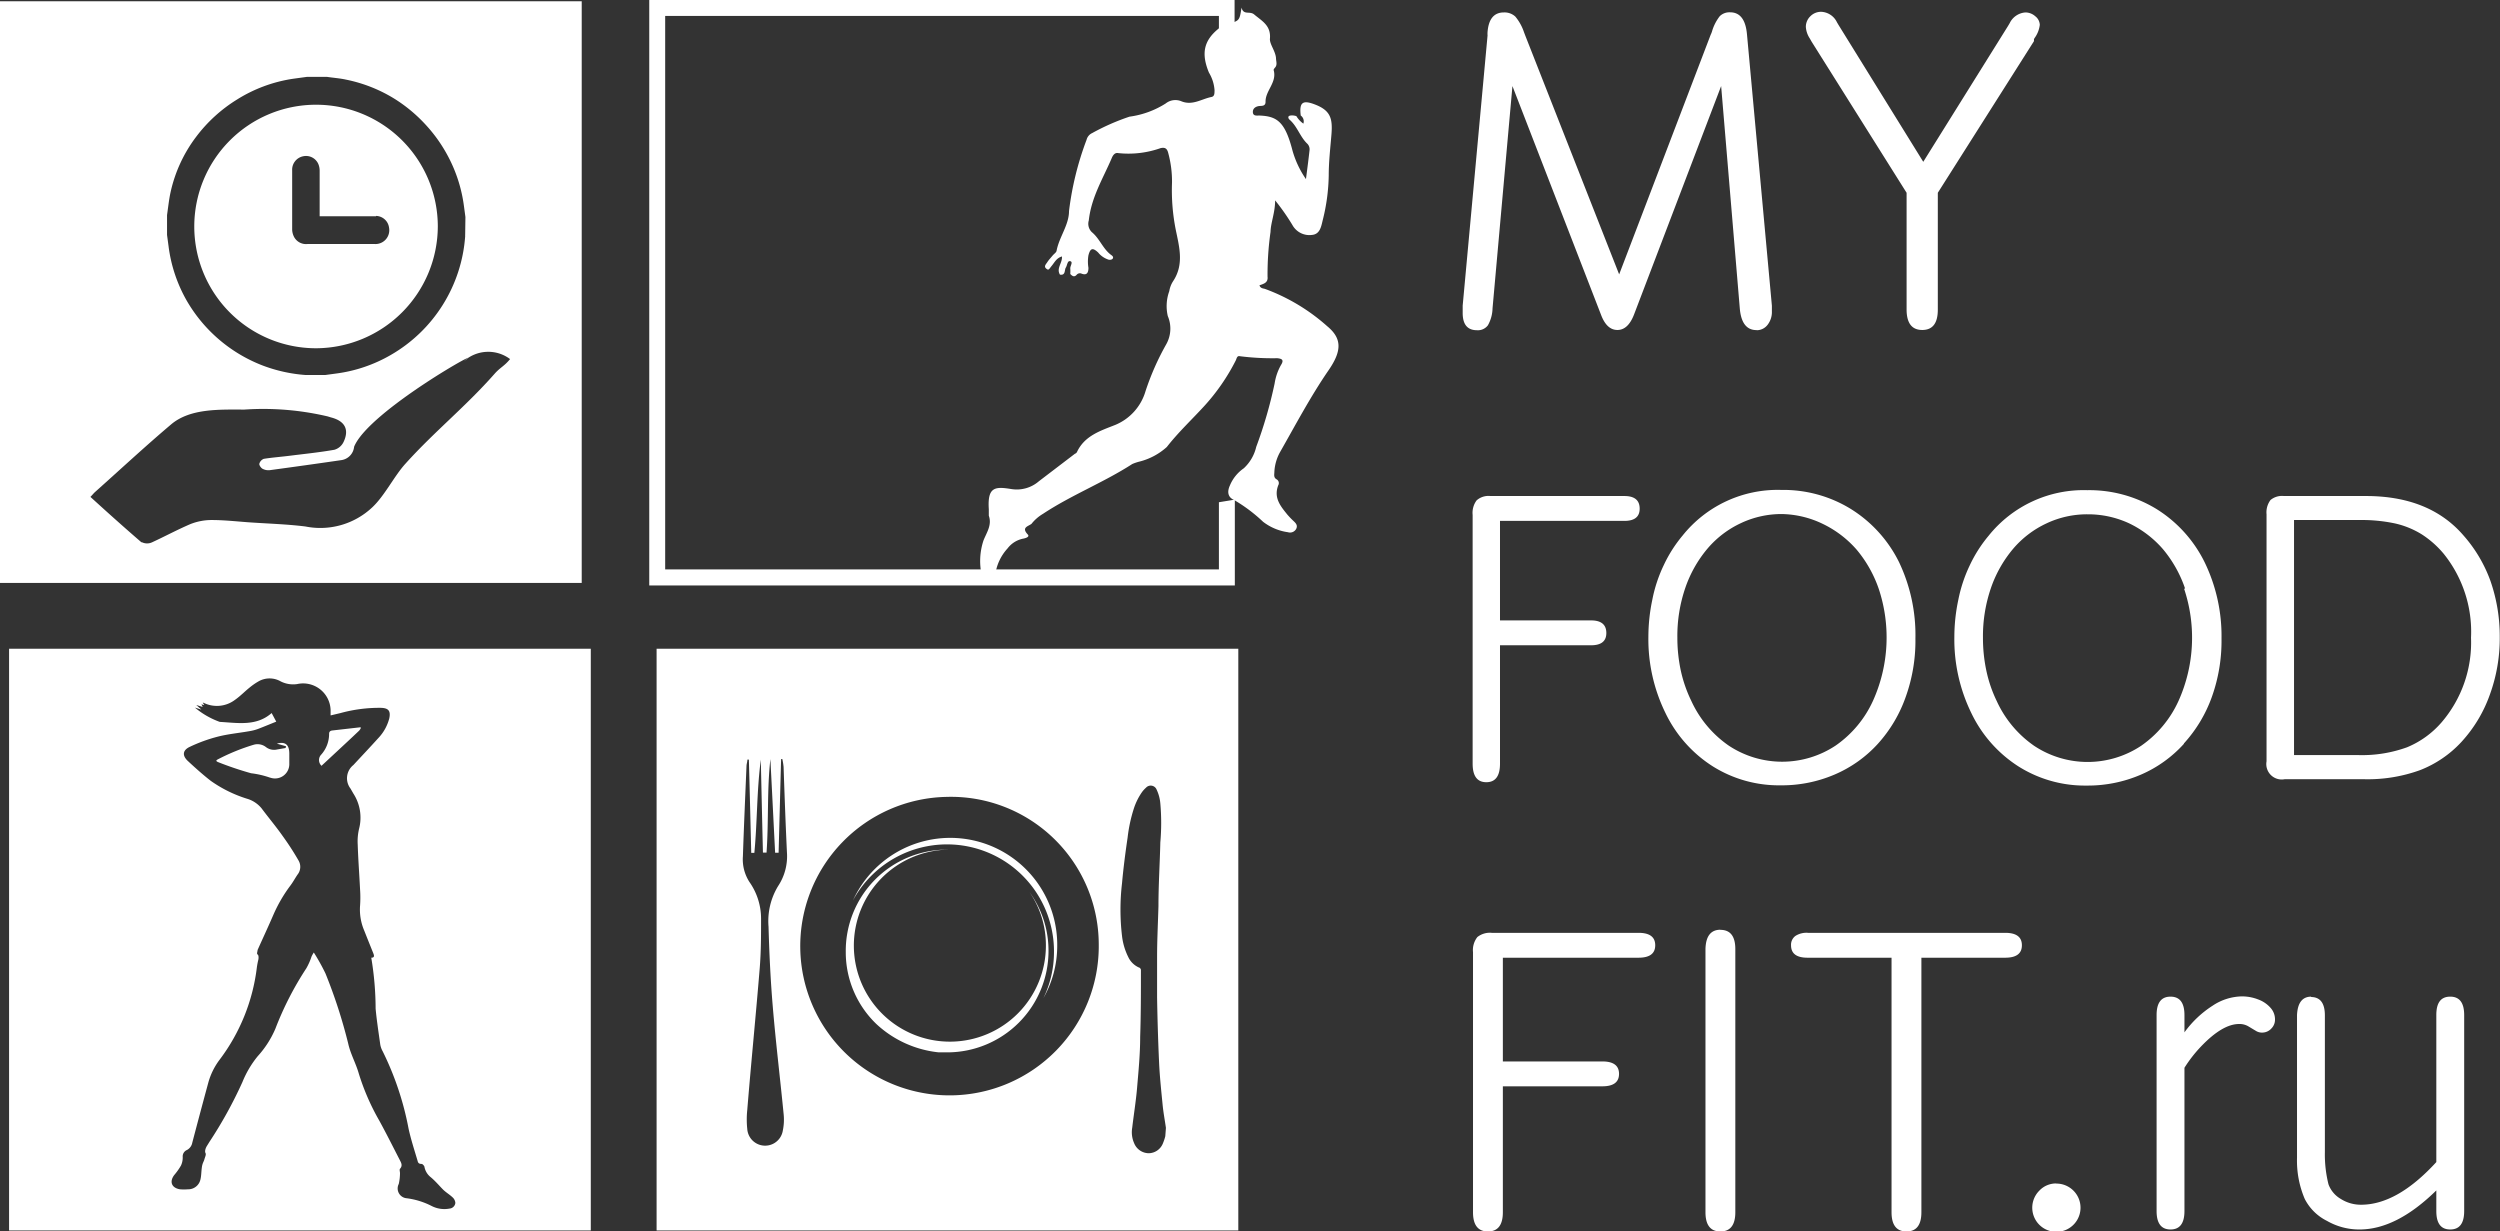 <svg id="Слой_1" data-name="Слой 1" xmlns="http://www.w3.org/2000/svg" viewBox="0 0 201 99"><rect x="0" y="0" width="201" height="99" fill="#333333" stroke="none"/><defs><style>.cls-1{fill:#fff;}</style></defs><title>logo</title><path class="cls-1" d="M200.18,55.86a11.08,11.08,0,0,1-2.28,3.79,8.93,8.93,0,0,1-3.33,2.27,12.31,12.31,0,0,1-4.44.73h-6.45a1.24,1.24,0,0,1-1.45-1.44V41.35a1.65,1.65,0,0,1,.32-1.15,1.44,1.44,0,0,1,1.07-.32h6.59q5.08,0,7.81,3.12a11.37,11.37,0,0,1,2.21,3.7,13.54,13.54,0,0,1,.75,4.54A13.24,13.24,0,0,1,200.18,55.86Zm-3.71-11.34a7.75,7.75,0,0,0-1.78-1.57,7,7,0,0,0-2.15-.87,12.88,12.88,0,0,0-2.82-.27h-5.28v18.9h5.22a10.59,10.59,0,0,0,3.87-.63,7.41,7.41,0,0,0,2.77-2,9.86,9.86,0,0,0,2.37-6.81A10,10,0,0,0,196.47,44.52ZM182.91,82a1,1,0,0,1-.29.69,1,1,0,0,1-.71.33.92.92,0,0,1-.54-.14l-.6-.36a1.39,1.39,0,0,0-.75-.19q-1.33,0-3.06,1.81a10.71,10.71,0,0,0-1.33,1.71V97.37q0,1.48-1.12,1.48t-1.12-1.48V81.61q0-1.48,1.12-1.48t1.12,1.48V83a8.36,8.36,0,0,1,2.26-2.14,4.37,4.37,0,0,1,2.33-.75,3.56,3.56,0,0,1,1.35.25,2.43,2.43,0,0,1,1,.69A1.38,1.38,0,0,1,182.91,82Zm-7.32-22.2a10,10,0,0,1-3.48,2.49,10.77,10.77,0,0,1-4.35.87,10,10,0,0,1-5.46-1.53,10.43,10.43,0,0,1-3.8-4.29,13.49,13.49,0,0,1-1.37-6.12,14.41,14.41,0,0,1,.32-3,11.64,11.64,0,0,1,.92-2.77,10.91,10.91,0,0,1,1.51-2.37,9.79,9.79,0,0,1,7.94-3.67,10.37,10.37,0,0,1,5.57,1.52,10.5,10.5,0,0,1,3.85,4.25,13.59,13.59,0,0,1,1.37,6.17,13.39,13.39,0,0,1-.78,4.69A11.09,11.09,0,0,1,175.58,59.78Zm.08-12.51a9.89,9.89,0,0,0-1.77-3.14,8.41,8.41,0,0,0-2.71-2.07,7.84,7.84,0,0,0-3.34-.73,7.63,7.63,0,0,0-3.31.73,7.9,7.9,0,0,0-2.69,2.05,9.88,9.88,0,0,0-1.78,3.15,11.94,11.94,0,0,0-.64,4,12.6,12.6,0,0,0,.27,2.63,10.67,10.67,0,0,0,.84,2.46,8.84,8.84,0,0,0,3,3.59,7.77,7.77,0,0,0,8.61,0,8.82,8.82,0,0,0,3-3.6,12.4,12.4,0,0,0,.46-9ZM163.53,3.12l0,.06a.11.11,0,0,1,0,.06l0,.07L155.8,15.5V24.9q0,1.63-1.25,1.63t-1.26-1.63V15.5L145.66,3.36l-.16-.28a1.9,1.9,0,0,1-.31-.92,1.18,1.18,0,0,1,.37-.86,1.2,1.2,0,0,1,.88-.35,1.47,1.47,0,0,1,1.25.84l.13.22,6.81,11,6.82-10.93.13-.22A1.52,1.52,0,0,1,162.85,1a1.2,1.2,0,0,1,.79.31A.92.92,0,0,1,164,2a2.26,2.26,0,0,1-.42,1.06A.07.07,0,0,1,163.53,3.12ZM152.67,45.17A13.63,13.63,0,0,1,154,51.34a13.36,13.36,0,0,1-.78,4.69A11.08,11.08,0,0,1,151,59.78a10,10,0,0,1-3.49,2.49,10.76,10.76,0,0,1-4.35.87,10,10,0,0,1-5.46-1.53,10.43,10.43,0,0,1-3.8-4.29,13.49,13.49,0,0,1-1.37-6.12,14.54,14.54,0,0,1,.32-3,11.5,11.5,0,0,1,.92-2.77,10.83,10.83,0,0,1,1.51-2.37,9.79,9.79,0,0,1,7.94-3.67,10.36,10.36,0,0,1,5.57,1.52A10.52,10.52,0,0,1,152.67,45.17Zm-9.39-3.84a7.63,7.63,0,0,0-3.31.73,7.91,7.91,0,0,0-2.69,2.05,9.86,9.86,0,0,0-1.78,3.15,11.94,11.94,0,0,0-.64,4,12.66,12.66,0,0,0,.27,2.63,10.86,10.86,0,0,0,.85,2.46,8.85,8.85,0,0,0,3,3.59,7.77,7.77,0,0,0,8.61,0,8.81,8.81,0,0,0,3-3.6,12.39,12.39,0,0,0,.46-9,9.93,9.93,0,0,0-1.77-3.14,8.47,8.47,0,0,0-2.71-2.07A7.85,7.85,0,0,0,143.28,41.33Zm-2.06-14.79q-1.19,0-1.34-1.74l-1.5-17.88-7,18.36q-.48,1.25-1.34,1.25t-1.32-1.23L121.6,6.92,120,24.79a2.91,2.91,0,0,1-.37,1.36,1,1,0,0,1-.88.4q-1.16,0-1.15-1.41c0-.11,0-.3,0-.57l2-21.72a1.77,1.77,0,0,1,0-.29Q119.73,1,120.91,1a1.28,1.28,0,0,1,.92.33,3.91,3.91,0,0,1,.7,1.26l.11.29,7.54,19.18,7.36-19.27a1.65,1.65,0,0,0,.11-.28,3.64,3.64,0,0,1,.62-1.21,1.11,1.11,0,0,1,.83-.31q1.21,0,1.36,1.8l2,21.79,0,.44a1.68,1.68,0,0,1-.35,1.1A1.1,1.1,0,0,1,141.23,26.55ZM98,28.71V1.28H53.48v44.5H98v-5.4l1.28-.21v6.9H52.2V0H99.26V27.79ZM.73,52.16H47.5V98.93H.73ZM14.47,95.62a3.84,3.84,0,0,0,.64,0,1,1,0,0,0,1-.77c.08-.31.07-.65.12-1s.14-.42.2-.63.16-.39.09-.52,0-.37.1-.54l.21-.34A34.56,34.56,0,0,0,19.49,87a8.06,8.06,0,0,1,1.23-2.08,7.87,7.87,0,0,0,1.42-2.21,25.49,25.49,0,0,1,2.49-4.86,5,5,0,0,0,.42-.95,2.84,2.84,0,0,1,.18-.32,16.65,16.65,0,0,1,.94,1.69A41.44,41.44,0,0,1,28,83.92c.18.81.61,1.57.84,2.37a18.51,18.51,0,0,0,1.65,3.8c.58,1.06,1.12,2.14,1.67,3.21.11.21.22.43,0,.67-.06.08,0,.24,0,.36a4,4,0,0,1-.1.86.79.79,0,0,0,.64,1.15,6.06,6.06,0,0,1,2,.62,2.24,2.24,0,0,0,1.44.21.51.51,0,0,0,.47-.45.66.66,0,0,0-.22-.45c-.24-.23-.54-.4-.78-.64s-.63-.7-1-1a1.38,1.38,0,0,1-.48-.79c0-.1-.17-.27-.23-.26-.24,0-.29-.1-.33-.26-.25-.85-.53-1.7-.72-2.57a24,24,0,0,0-2.09-6.24,1.67,1.67,0,0,1-.19-.55c-.14-1-.28-1.91-.37-2.86A25.13,25.13,0,0,0,29.85,77c.28,0,.23-.18.17-.34-.25-.62-.5-1.24-.74-1.85a4.27,4.27,0,0,1-.33-2,9.4,9.4,0,0,0,0-1.29c-.06-1.21-.15-2.41-.19-3.62a4.4,4.4,0,0,1,.11-1.27,3.56,3.56,0,0,0-.46-2.83l-.23-.4a1.36,1.36,0,0,1,.23-1.89c.66-.71,1.33-1.42,2-2.16a3.62,3.62,0,0,0,.89-1.6c.12-.59-.06-.82-.67-.84a11.76,11.76,0,0,0-3.25.42l-.8.19c0-.18,0-.31,0-.44A2.21,2.21,0,0,0,23.89,55a2.21,2.21,0,0,1-1.33-.22,1.79,1.79,0,0,0-1.77,0,5.09,5.09,0,0,0-.71.49c-.4.32-.76.7-1.19,1a2.41,2.41,0,0,1-2.53.23h-.06l.13.19-.24-.06.11.21-.52-.16.41.37,0,0-.52-.16a6.51,6.51,0,0,0,2,1.15c1.45.08,2.94.37,4.17-.71l.37.69c-.5.2-1,.41-1.5.6a3.82,3.82,0,0,1-.68.17c-.86.15-1.73.23-2.57.45a12.45,12.45,0,0,0-2.21.81c-.57.27-.61.7-.15,1.13s1.21,1.11,1.86,1.61a10.35,10.35,0,0,0,2.91,1.43,2.37,2.37,0,0,1,1.16.77c.56.75,1.16,1.46,1.7,2.23A22.15,22.15,0,0,1,24,69.18a1,1,0,0,1-.08,1.14c-.19.28-.35.58-.55.85a11.7,11.7,0,0,0-1.39,2.38c-.41.95-.85,1.89-1.27,2.83,0,.11-.09.31,0,.36s.09.27.06.42a6,6,0,0,0-.12.63,15.36,15.36,0,0,1-3,7.42A5.49,5.49,0,0,0,16.76,87q-.66,2.43-1.3,4.87a.83.83,0,0,1-.43.59.56.56,0,0,0-.34.56,1.51,1.51,0,0,1-.14.69,5.06,5.06,0,0,1-.53.75C13.6,95,13.79,95.51,14.47,95.62ZM26.46,59c0-.18.1-.25.26-.27L29,58.47l0,.09a1,1,0,0,1-.12.18c-.39.37-.77.73-1.16,1.09L26,61.43l-.15.14a.63.63,0,0,1-.05-.87A2.5,2.5,0,0,0,26.46,59Zm-4.73,3.53a7.13,7.13,0,0,0-1.54-.36,26.4,26.4,0,0,1-2.69-.91.5.5,0,0,1-.11-.08c0-.05.07-.1.11-.12a16.54,16.54,0,0,1,2.89-1.18,1.1,1.1,0,0,1,1,.19,1.06,1.06,0,0,0,.88.19l.69-.12L23,60l-.74-.21c.66-.19,1,.07,1,.8,0,.3,0,.6,0,.89A1.15,1.15,0,0,1,21.72,62.52ZM0,.1H46.77V46.87H0ZM37.42,17.45l-.12-.89a11.78,11.78,0,0,0-1.25-3.94,12,12,0,0,0-1.77-2.53A12.17,12.17,0,0,0,31.81,8a11.88,11.88,0,0,0-4-1.6c-.5-.11-1-.14-1.52-.22l-.2,0H24.68l-1.1.15A11.74,11.74,0,0,0,19.06,8a12,12,0,0,0-3.29,3,11.46,11.46,0,0,0-2.06,4.47c-.13.6-.19,1.21-.28,1.82,0,0,0,.1,0,.14v1.46l.12.89A11.8,11.8,0,0,0,15,24.15a12.05,12.05,0,0,0,6.1,5.23,12.21,12.21,0,0,0,3.46.77l.13,0h1.46l.89-.12a11.8,11.8,0,0,0,4.36-1.48,12,12,0,0,0,6-9.56.76.76,0,0,1,0-.13Zm-26,26.15a.94.94,0,0,0,.81,0c1-.46,2-1,3.07-1.46A4.63,4.63,0,0,1,17,41.81c1,0,2,.11,2.95.18,1.54.11,3.09.15,4.61.34a6.09,6.09,0,0,0,5.36-1.53c1-.93,1.77-2.52,2.67-3.51,2.35-2.61,4.83-4.58,7.15-7.21.48-.55.79-.62,1.27-1.21a2.92,2.92,0,0,0-3.69.15c2.23-1.49-7.68,4-8.85,6.9a1.2,1.2,0,0,1-1,1.07c-1.92.28-3.85.55-5.77.81a1,1,0,0,1-.59-.11c-.13-.07-.28-.29-.26-.4a.59.59,0,0,1,.36-.4c.69-.11,1.4-.16,2.1-.25,1.2-.15,2.39-.27,3.58-.48a1.18,1.18,0,0,0,.72-.6c.49-1,.14-1.71-1-2l-.26-.08a22.6,22.6,0,0,0-6.7-.55c-2,0-4.35-.11-5.89,1.19-2.08,1.76-4.08,3.62-6.12,5.44-.12.11-.22.24-.37.39C8.64,41.2,10,42.42,11.37,43.6ZM25.43,28a9.79,9.79,0,1,1,9.77-9.8A9.83,9.83,0,0,1,25.43,28Zm4.81-10.61H25.7v-.26c0-1.13,0-2.25,0-3.38a1.38,1.38,0,0,0-.11-.57,1.08,1.08,0,0,0-1.24-.61,1.1,1.1,0,0,0-.86,1.13c0,1.59,0,3.17,0,4.76a1.36,1.36,0,0,0,.17.62,1.09,1.09,0,0,0,1.05.54h5.43a1.11,1.11,0,0,0,1.14-1.31A1.08,1.08,0,0,0,30.23,17.36ZM99.56,98.93H52.79V52.16H99.56ZM63,61.66a5.15,5.15,0,0,0-.1-.63H62.8q-.1,3.76-.2,7.53h-.28q-.19-3.76-.38-7.53c-.28,2.5-.13,5-.31,7.52h-.29q-.09-3.73-.17-7.47c-.33,2.49-.28,5-.52,7.49H60.4q-.09-3.75-.19-7.5l-.12,0c0,.17-.06.33-.07.49-.1,2.42-.21,4.85-.29,7.28a3.35,3.35,0,0,0,.53,2.08,5.12,5.12,0,0,1,.93,2.94c0,1.33,0,2.66-.11,4-.31,3.79-.69,7.58-1,11.38a7.27,7.27,0,0,0,0,1.53,1.44,1.44,0,0,0,2.86.12A4.33,4.33,0,0,0,63,89.53c-.28-2.87-.63-5.74-.87-8.61-.18-2.14-.28-4.28-.34-6.42a5.42,5.42,0,0,1,.77-3.26,4.34,4.34,0,0,0,.71-2.71C63.16,66.23,63.08,63.95,63,61.66Zm13.09,2.41A12,12,0,1,0,88.34,75.95,11.89,11.89,0,0,0,76.08,64.07ZM93.74,90.68a.17.17,0,0,1,0,0c-.09-.63-.21-1.26-.27-1.9-.11-1.12-.23-2.25-.28-3.37-.08-1.74-.13-3.47-.16-5.21,0-1.07,0-2.15,0-3.23,0-1.37.07-2.74.11-4.11,0-1.71.11-3.42.15-5.13a17.89,17.89,0,0,0,0-3.14,3.25,3.25,0,0,0-.3-1.11.51.51,0,0,0-.85-.15,2.19,2.19,0,0,0-.32.35,5,5,0,0,0-.65,1.3,12.06,12.06,0,0,0-.51,2.36c-.18,1.22-.34,2.45-.45,3.68a18.17,18.17,0,0,0,0,4.23,5.06,5.06,0,0,0,.5,1.69,1.71,1.71,0,0,0,.94.88s.08.1.08.16c0,1.79,0,3.59-.06,5.38,0,1.41-.14,2.82-.26,4.23-.09,1-.26,2.06-.38,3.08a2.16,2.16,0,0,0,.15,1.23,1.28,1.28,0,0,0,1.19.82,1.25,1.25,0,0,0,1.11-.75,4,4,0,0,0,.21-.62Zm-9-14.11a8.6,8.6,0,0,0-16.16-4.18A8.6,8.6,0,0,1,85,76.14a8.5,8.5,0,0,1-1.11,4.11A8.48,8.48,0,0,0,84.74,76.58Zm-8.62-8.26h.11A7.72,7.72,0,1,0,84.09,76a7.57,7.57,0,0,0-1.32-4.28,8,8,0,0,1,1.53,4.7,8.15,8.15,0,0,1-8.14,8.19h0c-.23,0-.46,0-.68,0a8.67,8.67,0,0,1-5-2.26A8,8,0,0,1,68,76.54,8.14,8.14,0,0,1,76.12,68.31Zm43.69-28.43h10.79q1.22,0,1.23,1t-1.23,1h-10v8h7.32q1.22,0,1.23,1t-1.23,1h-7.32V61.4q0,1.49-1.1,1.49t-1.1-1.49v-20a1.68,1.68,0,0,1,.32-1.17A1.43,1.43,0,0,1,119.82,39.88ZM119.94,75h11.8q1.34,0,1.34,1t-1.34,1H120.83v8.34h8q1.34,0,1.34,1t-1.34,1h-8V97.46q0,1.55-1.2,1.55t-1.2-1.55V76.56a1.7,1.7,0,0,1,.35-1.22A1.61,1.61,0,0,1,119.94,75Zm18.38-.24q1.2,0,1.2,1.55V97.46q0,1.55-1.2,1.55t-1.2-1.55V76.3Q137.16,74.75,138.33,74.75Zm7,.24h15.9q1.34,0,1.34,1t-1.34,1h-6.74V97.46q0,1.55-1.2,1.55t-1.2-1.55V77h-6.76Q144,77,144,76a.88.88,0,0,1,.35-.75A1.64,1.64,0,0,1,145.37,75Zm20,20.16a1.94,1.94,0,1,1-1.36.57A1.85,1.85,0,0,1,165.35,95.15Zm20.48-15c.75,0,1.12.5,1.12,1.48v11a9.93,9.93,0,0,0,.29,2.58,2.26,2.26,0,0,0,1,1.18,3,3,0,0,0,1.62.46q2.91,0,6.05-3.43V81.61c0-1,.37-1.48,1.12-1.48s1.12.5,1.12,1.48V97.37q0,1.48-1.12,1.48c-.75,0-1.12-.49-1.12-1.48V95.71q-3.2,3.14-6.17,3.14a5.19,5.19,0,0,1-2.62-.69,4,4,0,0,1-1.79-1.77,7.85,7.85,0,0,1-.62-3.31V81.61Q184.75,80.13,185.83,80.13Z"/><path class="cls-1" d="M104.58,9.29c-.13-1.06.15-1.27,1.14-.89,1.25.48,1.43,1.12,1.33,2.39-.09,1.1-.22,2.21-.22,3.31a15.6,15.6,0,0,1-.49,3.63c-.11.46-.21,1.07-.8,1.15a1.56,1.56,0,0,1-1.62-.77,17.43,17.43,0,0,0-1.4-2c0,1-.35,1.77-.37,2.54a24.48,24.48,0,0,0-.24,3.59c.06.5-.32.58-.65.7.09.26.3.24.45.29a15.57,15.57,0,0,1,5,3c1.21,1,1.17,2,.1,3.55-1.45,2.11-2.64,4.37-3.9,6.58a3.65,3.65,0,0,0-.45,1.56c0,.23-.09.48.2.63a.35.35,0,0,1,.11.47c-.38,1,.18,1.67.73,2.35a6.61,6.61,0,0,0,.5.52c.18.17.35.34.22.62a.56.56,0,0,1-.67.28,4.23,4.23,0,0,1-2-.84,12.63,12.63,0,0,0-2.33-1.75c-.5-.22-.57-.65-.34-1.16A3.14,3.14,0,0,1,100,37.65a3.38,3.38,0,0,0,1-1.72,35.66,35.66,0,0,0,1.48-5.1,4.35,4.35,0,0,1,.51-1.48c.26-.41.09-.51-.3-.55a20.76,20.76,0,0,1-3-.16c-.24-.06-.26.19-.33.33a16.45,16.45,0,0,1-2.55,3.69c-1,1.09-2.08,2.1-3,3.28a5.16,5.16,0,0,1-2.23,1.18,3.56,3.56,0,0,0-.55.19c-2.31,1.49-4.89,2.49-7.17,4a3.36,3.36,0,0,0-.93.81c-.29.21-.82.29-.3.85.18.19-.15.29-.33.33a2.08,2.08,0,0,0-1.29.79,3.88,3.88,0,0,0-1,2.2c0,.35-.18.68-.56.7s-.46-.39-.51-.7a5.26,5.26,0,0,1,.13-2.83c.25-.64.7-1.24.43-2,0-.17,0-.35,0-.52-.12-1.81.51-1.83,1.81-1.62a2.72,2.72,0,0,0,2.22-.63l2.91-2.22c.05,0,.12-.07.15-.13.61-1.31,1.9-1.71,3.06-2.17a4.21,4.21,0,0,0,2.45-2.72,21,21,0,0,1,1.66-3.76,2.57,2.57,0,0,0,.13-2.28,3.52,3.52,0,0,1,.12-2,2.11,2.11,0,0,1,.3-.79c.9-1.35.51-2.74.22-4.15a16.29,16.29,0,0,1-.3-3.79,8.73,8.73,0,0,0-.31-2.4c-.09-.34-.25-.45-.61-.37a7.75,7.75,0,0,1-3.4.4c-.29-.06-.44.19-.53.41-.69,1.62-1.64,3.14-1.84,5a.93.93,0,0,0,.25.95c.63.52.89,1.35,1.55,1.83.08.06.19.14.14.26s-.21.14-.34.12a1.76,1.76,0,0,1-.85-.58c-.44-.41-.63-.35-.78.23a3.05,3.05,0,0,0,0,1c0,.4-.13.62-.53.48a.34.34,0,0,0-.43.1c-.2.2-.35.07-.5-.08a3.52,3.52,0,0,0,0-.46c0-.2.24-.51,0-.57s-.24.34-.36.52,0,.64-.47.56c-.31-.51.21-.94.16-1.46-.43.12-.59.47-.82.75s-.24.4-.45.22,0-.36.1-.52.27-.34.41-.51.3-.25.33-.4c.21-1.12,1-2.06,1-3.2a24.51,24.51,0,0,1,1.41-5.72.81.81,0,0,1,.45-.54,18.07,18.07,0,0,1,3-1.32,7.21,7.21,0,0,0,2.91-1.06A1.25,1.25,0,0,1,95,8.15c.88.35,1.6-.19,2.39-.35.28-.05.25-.32.26-.54a3.16,3.16,0,0,0-.45-1.42c-.64-1.54-.41-2.57.75-3.52a2.11,2.11,0,0,1,.81-.41c.89-.24.9-.26,1.06-1.3.15.63.64.26,1,.54.65.55,1.39.9,1.28,2,0,.44.44.95.49,1.51,0,.28.14.56-.1.8,0,0-.1.12-.09.17.29,1-.67,1.65-.65,2.56,0,.31-.22.32-.45.33s-.58.13-.57.49.36.27.55.28c1.34.06,2,.45,2.59,2.64A7.61,7.61,0,0,0,105,14.4c.11-.87.21-1.61.29-2.35a.64.64,0,0,0-.22-.53c-.56-.56-.78-1.37-1.38-1.89-.09-.07-.15-.21-.07-.29s.41-.08.61,0a2,2,0,0,0,.56.6A.57.57,0,0,0,104.58,9.29Z"/></svg>